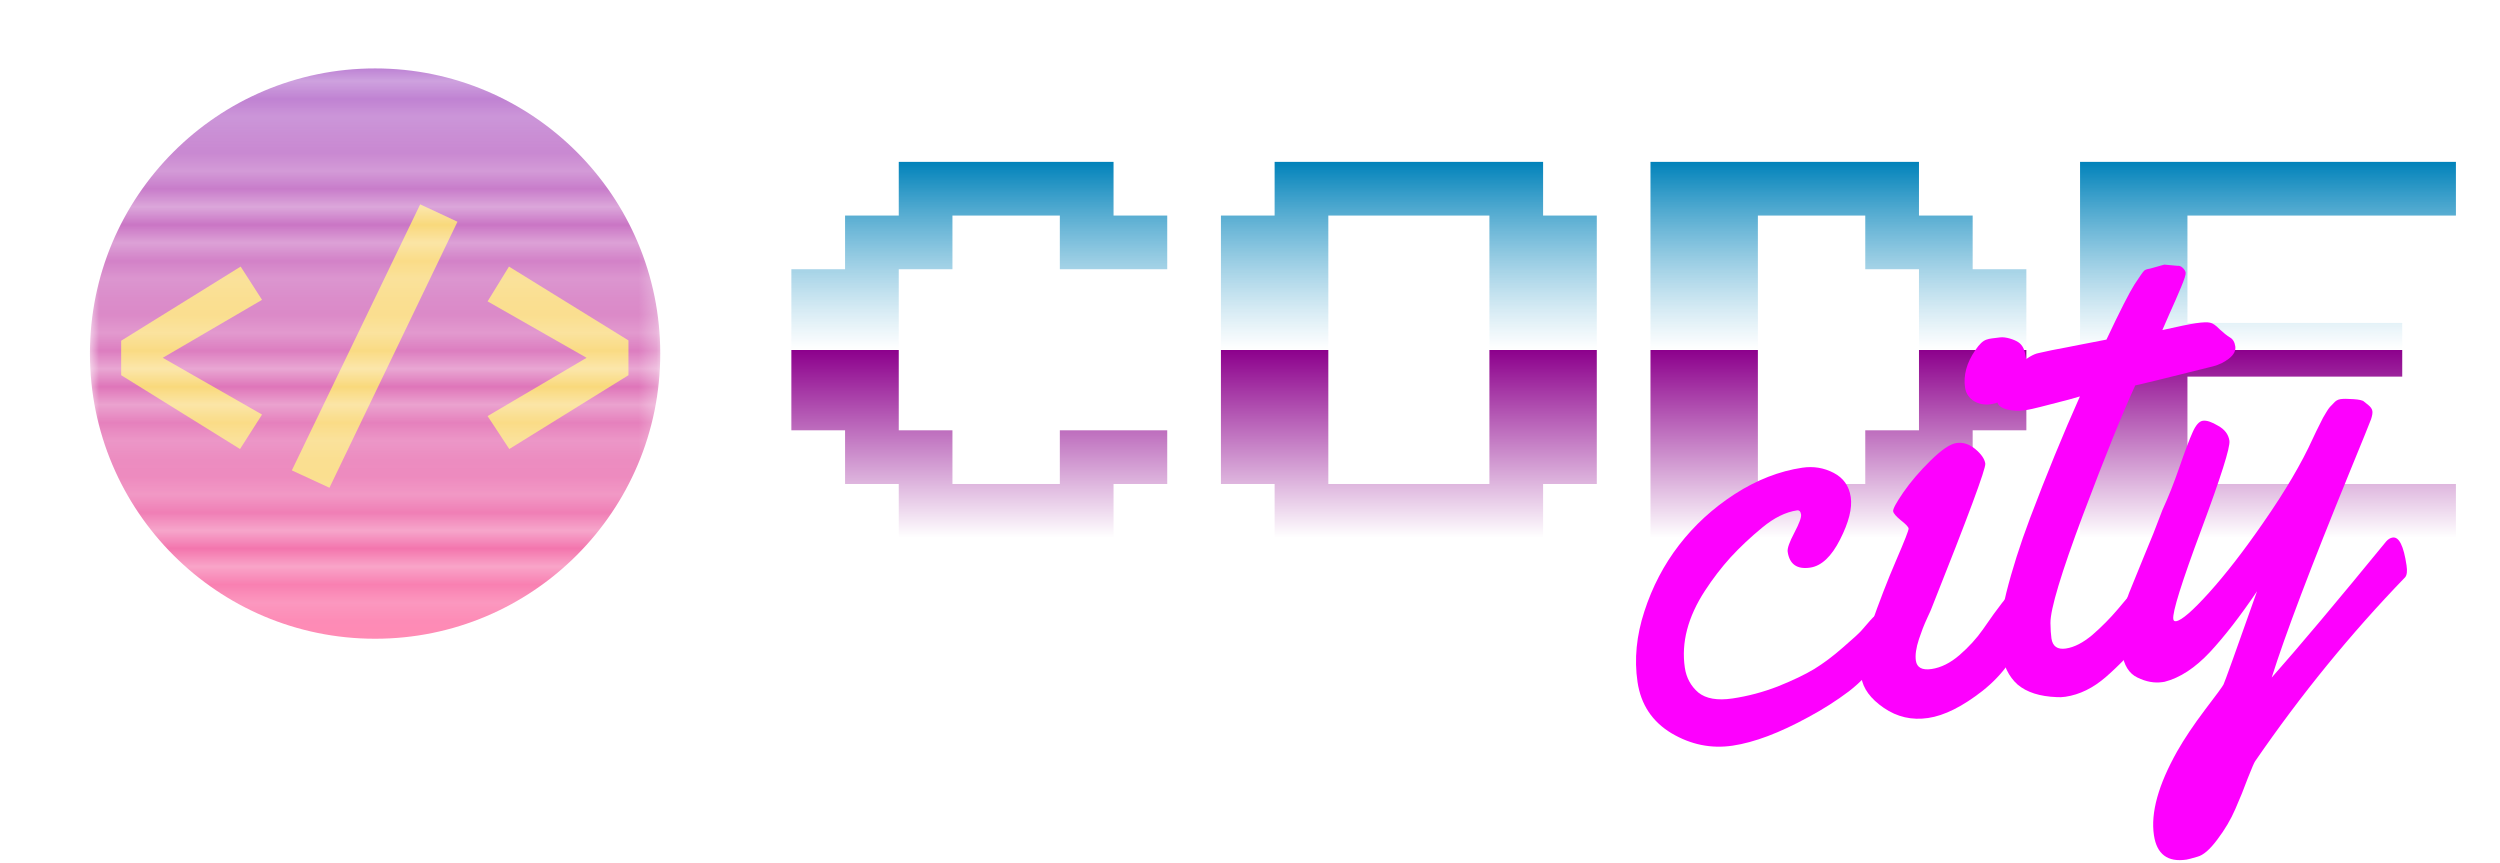 <svg width="139" height="48" viewBox="0 0 139 48" fill="none" xmlns="http://www.w3.org/2000/svg">
<g clip-path="url(#clip0)">
<g filter="url(#filter0_d)">
<path d="M49.971 29.895V26.91H46.986V23.925H44V14.97H46.986V11.985H49.971V9H61.913V11.985H64.898V14.97H58.927V11.985H52.956V14.97H49.971V23.925H52.956V26.91H58.927V23.925H64.898V26.91H61.913V29.895H49.971Z" fill="url(#paint0_linear)"/>
<path d="M70.869 29.895V26.91H67.884V11.985H70.869V9H85.796V11.985H88.782V26.91H85.796V29.895H70.869ZM73.855 26.91H82.811V11.985H73.855V26.91Z" fill="url(#paint1_linear)"/>
<path d="M91.767 29.895V9H106.695V11.985H109.68V14.97H112.666V23.925H109.68V26.91H106.695V29.895H91.767ZM97.738 26.91H103.709V23.925H106.695V14.97H103.709V11.985H97.738V26.91Z" fill="url(#paint2_linear)"/>
<path d="M115.651 29.895V9H136.549V11.985H121.622V17.955H133.564V20.94H121.622V26.91H136.549V29.895H115.651Z" fill="url(#paint3_linear)"/>
</g>
<g filter="url(#filter1_d)">
<path d="M101.443 35.021C101.981 34.556 102.326 34.243 102.477 34.08C102.626 33.906 102.801 33.706 103.001 33.478C103.2 33.25 103.375 33.125 103.523 33.103C103.752 33.069 103.905 33.315 103.982 33.84C104.058 34.354 103.884 34.952 103.46 35.633C103.045 36.301 102.492 36.903 101.8 37.437C101.107 37.959 100.355 38.438 99.544 38.873C97.935 39.753 96.531 40.282 95.332 40.459C94.144 40.635 93.013 40.405 91.939 39.771C90.863 39.124 90.232 38.173 90.046 36.917C89.858 35.649 89.986 34.34 90.428 32.991C90.869 31.63 91.51 30.403 92.352 29.31C93.204 28.203 94.237 27.257 95.452 26.47C96.677 25.682 97.93 25.194 99.209 25.004C99.826 24.913 100.406 25.008 100.949 25.29C101.493 25.571 101.81 26.02 101.902 26.637C101.993 27.254 101.794 28.042 101.306 29.001C100.827 29.947 100.274 30.467 99.645 30.56C98.914 30.668 98.497 30.374 98.394 29.677C98.367 29.494 98.49 29.143 98.764 28.624C99.037 28.105 99.162 27.766 99.139 27.606C99.113 27.435 99.038 27.358 98.912 27.377C98.284 27.47 97.642 27.786 96.987 28.327C96.331 28.867 95.742 29.421 95.219 29.989C94.707 30.555 94.233 31.174 93.795 31.845C92.844 33.305 92.471 34.731 92.677 36.125C92.76 36.684 93.009 37.144 93.424 37.502C93.849 37.848 94.484 37.959 95.329 37.834C96.185 37.707 97.028 37.483 97.856 37.162C98.682 36.83 99.352 36.509 99.867 36.2C100.391 35.877 100.916 35.484 101.443 35.021Z" fill="#FD00FE"/>
<path d="M111.603 18.709C111.699 19.36 111.947 19.467 111.44 20.219C110.931 20.96 110.345 21.379 109.682 21.477C109.031 21.573 108.359 21.237 108.257 20.552C108.156 19.867 108.345 19.173 108.825 18.472C109.315 17.758 109.506 17.863 110.203 17.759C110.511 17.714 111.014 17.885 111.223 18.03C111.431 18.174 111.557 18.4 111.603 18.709ZM111.493 33.482C111.543 33.825 111.545 34.076 111.499 34.234C111.108 35.459 110.354 36.516 109.237 37.405C108.117 38.282 107.107 38.788 106.204 38.921C105.302 39.055 104.481 38.867 103.74 38.358C102.999 37.849 102.583 37.28 102.49 36.652C102.397 36.024 102.576 35.064 103.027 33.771C103.478 32.479 103.942 31.278 104.42 30.169C104.898 29.059 105.131 28.465 105.119 28.385C105.105 28.293 104.96 28.14 104.683 27.924C104.417 27.706 104.276 27.541 104.259 27.426C104.241 27.301 104.428 26.952 104.822 26.38C105.226 25.795 105.729 25.207 106.33 24.616C106.941 24.013 107.423 23.684 107.777 23.632C108.143 23.578 108.492 23.69 108.825 23.967C109.158 24.245 109.344 24.515 109.383 24.778C109.421 25.041 108.428 27.714 106.402 32.8C106.378 32.873 106.304 33.042 106.179 33.305C106.064 33.556 105.973 33.767 105.906 33.941C105.848 34.101 105.777 34.298 105.695 34.532C105.534 35.023 105.477 35.422 105.522 35.731C105.58 36.119 105.871 36.275 106.397 36.197C106.922 36.119 107.438 35.862 107.946 35.425C108.463 34.975 108.895 34.503 109.242 34.008C110.145 32.695 110.671 32.028 110.819 32.006C111.116 31.962 111.341 32.454 111.493 33.482Z" fill="#FD00FE"/>
<path d="M119.336 13.712L120.064 13.779C120.167 13.764 120.266 13.802 120.361 13.893C120.456 13.984 120.51 14.075 120.524 14.166C120.537 14.258 120.454 14.521 120.273 14.956C120.092 15.391 119.874 15.89 119.619 16.453C119.374 17.003 119.243 17.303 119.227 17.352C120.107 17.152 120.731 17.024 121.096 16.97C121.473 16.915 121.734 16.905 121.88 16.942C122.024 16.967 122.199 17.087 122.406 17.302C122.622 17.503 122.814 17.656 122.981 17.759C123.147 17.852 123.247 18.018 123.282 18.258C123.318 18.498 123.2 18.725 122.928 18.94C122.666 19.142 122.372 19.285 122.046 19.369C119.435 20.023 117.993 20.376 117.721 20.428C117.005 21.982 116.036 24.383 114.812 27.634C113.599 30.872 112.996 32.875 113.005 33.644C113.01 33.993 113.028 34.276 113.06 34.493C113.126 34.939 113.393 35.127 113.862 35.058C114.33 34.989 114.823 34.735 115.342 34.296C115.859 33.846 116.326 33.374 116.744 32.881C117.854 31.549 118.455 30.877 118.546 30.863C118.843 30.82 119.068 31.312 119.22 32.34C119.302 32.899 119.12 33.44 118.672 33.961C117.665 35.126 116.805 36.017 116.091 36.636C115.377 37.256 114.626 37.623 113.838 37.74C113.667 37.765 113.504 37.772 113.351 37.76C112.412 37.723 111.689 37.492 111.182 37.065C110.685 36.625 110.374 35.982 110.249 35.137C110.136 34.29 110.236 33.23 110.55 31.959C110.873 30.674 111.311 29.296 111.864 27.825C112.77 25.427 113.696 23.165 114.643 21.041L114.004 21.223C112.701 21.567 111.941 21.756 111.724 21.788L111.57 21.811C111.239 21.86 110.91 21.844 110.583 21.764C110.254 21.673 110.075 21.53 110.047 21.336C110.018 21.142 110.07 20.941 110.203 20.735C110.347 20.527 110.429 20.369 110.448 20.261C110.491 19.998 110.746 19.674 111.215 19.29C111.694 18.904 112.065 18.685 112.326 18.635C112.585 18.573 112.834 18.519 113.072 18.472C113.322 18.424 113.594 18.372 113.889 18.316C114.196 18.259 114.429 18.213 114.587 18.178L116.119 17.881C116.865 16.3 117.385 15.278 117.678 14.815C117.983 14.349 118.162 14.095 118.214 14.053C118.264 13.998 118.375 13.959 118.546 13.934L119.336 13.712Z" fill="#FD00FE"/>
<path d="M124.383 41.328C124.335 41.393 124.2 41.705 123.979 42.263C123.771 42.831 123.54 43.402 123.287 43.976C123.035 44.562 122.699 45.131 122.279 45.683C121.87 46.234 121.502 46.551 121.176 46.634C120.863 46.727 120.661 46.78 120.569 46.794C119.519 46.949 118.915 46.496 118.758 45.434C118.573 44.189 119.003 42.637 120.048 40.778C120.446 40.078 120.962 39.307 121.596 38.466C122.232 37.636 122.577 37.165 122.63 37.052C122.685 36.951 123.306 35.225 124.491 31.875C123.572 33.237 122.7 34.364 121.874 35.256C121.048 36.137 120.207 36.687 119.352 36.907L119.233 36.925C118.787 36.991 118.325 36.907 117.847 36.674C117.371 36.453 117.079 35.977 116.971 35.246C116.81 34.161 116.946 33.067 117.378 31.964C117.532 31.58 117.797 30.928 118.175 30.008C118.564 29.087 118.917 28.2 119.234 27.348C119.553 26.659 119.867 25.865 120.178 24.967C120.489 24.069 120.732 23.426 120.908 23.038C121.082 22.639 121.272 22.424 121.478 22.394C121.684 22.363 121.966 22.456 122.324 22.671C122.693 22.874 122.903 23.152 122.956 23.506C123.008 23.86 122.487 25.507 121.393 28.447C120.298 31.386 119.779 33.045 119.835 33.422C119.848 33.513 119.901 33.552 119.992 33.538C120.301 33.493 120.916 32.958 121.839 31.935C122.771 30.898 123.775 29.6 124.852 28.04C126.055 26.31 126.969 24.756 127.594 23.38C127.673 23.205 127.735 23.073 127.781 22.985C127.836 22.883 127.899 22.757 127.97 22.607C128.051 22.443 128.114 22.317 128.159 22.229C128.216 22.139 128.276 22.036 128.341 21.922C128.416 21.794 128.483 21.696 128.543 21.629C128.603 21.562 128.669 21.494 128.74 21.425C128.849 21.292 128.978 21.215 129.126 21.193C129.286 21.169 129.525 21.169 129.844 21.192C130.174 21.213 130.373 21.259 130.442 21.331C130.523 21.401 130.602 21.465 130.681 21.523C130.814 21.632 130.889 21.743 130.905 21.858C130.921 21.96 130.896 22.11 130.832 22.306C130.766 22.491 130.368 23.472 129.639 25.249C127.496 30.491 126.052 34.3 125.306 36.674C126.826 34.956 128.95 32.43 131.678 29.096C131.789 28.975 131.907 28.905 132.032 28.887C132.387 28.834 132.644 29.351 132.804 30.436C132.852 30.755 132.826 30.975 132.727 31.095C129.7 34.227 126.919 37.638 124.383 41.328Z" fill="#FD00FE"/>
</g>
<mask id="mask0" mask-type="alpha" maskUnits="userSpaceOnUse" x="5" y="3" width="32" height="36">
<rect x="5" y="3" width="31.71" height="0.322" fill="white"/>
<rect x="5" y="3.643" width="31.71" height="0.322" fill="white"/>
<rect x="5" y="4.286" width="31.71" height="0.322" fill="white"/>
<rect x="5" y="4.93" width="31.71" height="0.322" fill="white"/>
<rect x="5" y="5.573" width="31.71" height="0.322" fill="white"/>
<rect x="5" y="6.216" width="31.71" height="0.322" fill="white"/>
<rect x="5" y="6.859" width="31.71" height="0.322" fill="white"/>
<rect x="5" y="7.502" width="31.71" height="0.322" fill="white"/>
<rect x="5" y="8.146" width="31.71" height="0.322" fill="white"/>
<rect x="5" y="8.789" width="31.71" height="0.322" fill="white"/>
<rect x="5" y="9.432" width="31.71" height="0.322" fill="white"/>
<rect x="5" y="10.075" width="31.71" height="0.322" fill="white"/>
<rect x="5" y="10.718" width="31.71" height="0.322" fill="white"/>
<rect x="5" y="11.362" width="31.71" height="0.322" fill="white"/>
<rect x="5" y="12.005" width="31.71" height="0.322" fill="white"/>
<rect x="5" y="12.648" width="31.71" height="0.322" fill="white"/>
<rect x="5" y="13.291" width="31.71" height="0.322" fill="white"/>
<rect x="5" y="13.934" width="31.71" height="0.322" fill="white"/>
<rect x="5" y="14.578" width="31.71" height="0.322" fill="white"/>
<rect x="5" y="15.221" width="31.71" height="0.322" fill="white"/>
<rect x="5" y="15.864" width="31.71" height="0.322" fill="white"/>
<rect x="5" y="16.507" width="31.71" height="0.322" fill="white"/>
<rect x="5" y="17.151" width="31.71" height="0.322" fill="white"/>
<rect x="5" y="17.794" width="31.71" height="0.322" fill="white"/>
<rect x="5" y="18.437" width="31.71" height="0.322" fill="white"/>
<rect x="5" y="19.08" width="31.71" height="0.322" fill="white"/>
<rect x="5" y="19.723" width="31.71" height="0.322" fill="white"/>
<rect x="5" y="20.367" width="31.71" height="0.322" fill="white"/>
<rect x="5" y="21.01" width="31.71" height="0.322" fill="white"/>
<rect x="5" y="21.653" width="31.71" height="0.322" fill="white"/>
<rect x="5" y="22.296" width="31.71" height="0.322" fill="white"/>
<rect x="5" y="22.939" width="31.71" height="0.322" fill="white"/>
<rect x="5" y="23.583" width="31.71" height="0.322" fill="white"/>
<rect x="5" y="24.226" width="31.71" height="0.322" fill="white"/>
<rect x="5" y="24.869" width="31.71" height="0.322" fill="white"/>
<rect x="5" y="25.512" width="31.71" height="0.322" fill="white"/>
<rect x="5" y="26.155" width="31.71" height="0.322" fill="white"/>
<rect x="5" y="26.799" width="31.71" height="0.322" fill="white"/>
<rect x="5" y="27.442" width="31.71" height="0.322" fill="white"/>
<rect x="5" y="28.085" width="31.71" height="0.322" fill="white"/>
<rect x="5" y="28.728" width="31.71" height="0.322" fill="white"/>
<rect x="5" y="29.371" width="31.71" height="0.322" fill="white"/>
<rect x="5" y="30.015" width="31.71" height="0.322" fill="white"/>
<rect x="5" y="30.658" width="31.71" height="0.322" fill="white"/>
<rect x="5" y="31.301" width="31.71" height="0.322" fill="white"/>
<rect x="5" y="31.944" width="31.71" height="0.322" fill="white"/>
<rect x="5" y="32.587" width="31.71" height="0.322" fill="white"/>
<rect x="5" y="33.231" width="31.71" height="0.322" fill="white"/>
<rect x="5" y="33.874" width="31.71" height="0.322" fill="white"/>
<rect x="5" y="34.517" width="31.71" height="0.322" fill="white"/>
<rect x="5" y="35.16" width="31.71" height="0.322" fill="white"/>
<rect x="5" y="35.803" width="31.71" height="0.322" fill="white"/>
<rect x="5" y="36.447" width="31.71" height="0.322" fill="white"/>
<rect x="5" y="37.09" width="31.71" height="0.322" fill="white"/>
<rect x="5" y="37.733" width="31.71" height="0.322" fill="white"/>
</mask>
<g mask="url(#mask0)">
<circle cx="20.855" cy="19.659" r="15.855" fill="url(#paint4_linear)"/>
<path d="M14.569 16.671L9.048 19.894L14.569 23.049L13.346 24.966L6.737 20.861V18.944L13.38 14.822L14.569 16.671Z" fill="#F4B80C"/>
<path d="M16.227 26.153L23.362 11.362L25.435 12.329L18.317 27.12L16.227 26.153Z" fill="#F4B80C"/>
<path d="M34.942 18.927V20.861L28.316 24.966L27.11 23.134L32.614 19.894L27.11 16.756L28.299 14.822L34.942 18.927Z" fill="#F4B80C"/>
</g>
</g>
<defs>
<filter id="filter0_d" x="39" y="4" width="102.549" height="30.895" filterUnits="userSpaceOnUse" color-interpolation-filters="sRGB">
<feFlood flood-opacity="0" result="BackgroundImageFix"/>
<feColorMatrix in="SourceAlpha" type="matrix" values="0 0 0 0 0 0 0 0 0 0 0 0 0 0 0 0 0 0 127 0"/>
<feOffset/>
<feGaussianBlur stdDeviation="2.5"/>
<feColorMatrix type="matrix" values="0 0 0 0 1 0 0 0 0 0 0 0 0 0 0.506 0 0 0 1 0"/>
<feBlend mode="normal" in2="BackgroundImageFix" result="effect1_dropShadow"/>
<feBlend mode="normal" in="SourceGraphic" in2="effect1_dropShadow" result="shape"/>
</filter>
<filter id="filter1_d" x="87.314" y="12.12" width="49.595" height="40.88" filterUnits="userSpaceOnUse" color-interpolation-filters="sRGB">
<feFlood flood-opacity="0" result="BackgroundImageFix"/>
<feColorMatrix in="SourceAlpha" type="matrix" values="0 0 0 0 0 0 0 0 0 0 0 0 0 0 0 0 0 0 127 0"/>
<feOffset dx="1" dy="1"/>
<feGaussianBlur stdDeviation="0.5"/>
<feColorMatrix type="matrix" values="0 0 0 0 0 0 0 0 0 0 0 0 0 0 0 0 0 0 0.25 0"/>
<feBlend mode="normal" in2="BackgroundImageFix" result="effect1_dropShadow"/>
<feBlend mode="normal" in="SourceGraphic" in2="effect1_dropShadow" result="shape"/>
</filter>
<linearGradient id="paint0_linear" x1="90.275" y1="9" x2="90.275" y2="29.895" gradientUnits="userSpaceOnUse">
<stop stop-color="#0082BA"/>
<stop offset="0.5" stop-color="white" stop-opacity="0.698"/>
<stop offset="0.5" stop-color="#8C008C"/>
<stop offset="1" stop-color="white"/>
</linearGradient>
<linearGradient id="paint1_linear" x1="90.275" y1="9" x2="90.275" y2="29.895" gradientUnits="userSpaceOnUse">
<stop stop-color="#0082BA"/>
<stop offset="0.5" stop-color="white" stop-opacity="0.698"/>
<stop offset="0.5" stop-color="#8C008C"/>
<stop offset="1" stop-color="white"/>
</linearGradient>
<linearGradient id="paint2_linear" x1="90.275" y1="9" x2="90.275" y2="29.895" gradientUnits="userSpaceOnUse">
<stop stop-color="#0082BA"/>
<stop offset="0.5" stop-color="white" stop-opacity="0.698"/>
<stop offset="0.5" stop-color="#8C008C"/>
<stop offset="1" stop-color="white"/>
</linearGradient>
<linearGradient id="paint3_linear" x1="90.275" y1="9" x2="90.275" y2="29.895" gradientUnits="userSpaceOnUse">
<stop stop-color="#0082BA"/>
<stop offset="0.5" stop-color="white" stop-opacity="0.698"/>
<stop offset="0.5" stop-color="#8C008C"/>
<stop offset="1" stop-color="white"/>
</linearGradient>
<linearGradient id="paint4_linear" x1="20.855" y1="3.804" x2="20.855" y2="35.514" gradientUnits="userSpaceOnUse">
<stop stop-color="#7700A8"/>
<stop offset="1" stop-color="#FF005C"/>
</linearGradient>
<clipPath id="clip0">
<rect width="139" height="48" fill="white"/>
</clipPath>
</defs>
</svg>
